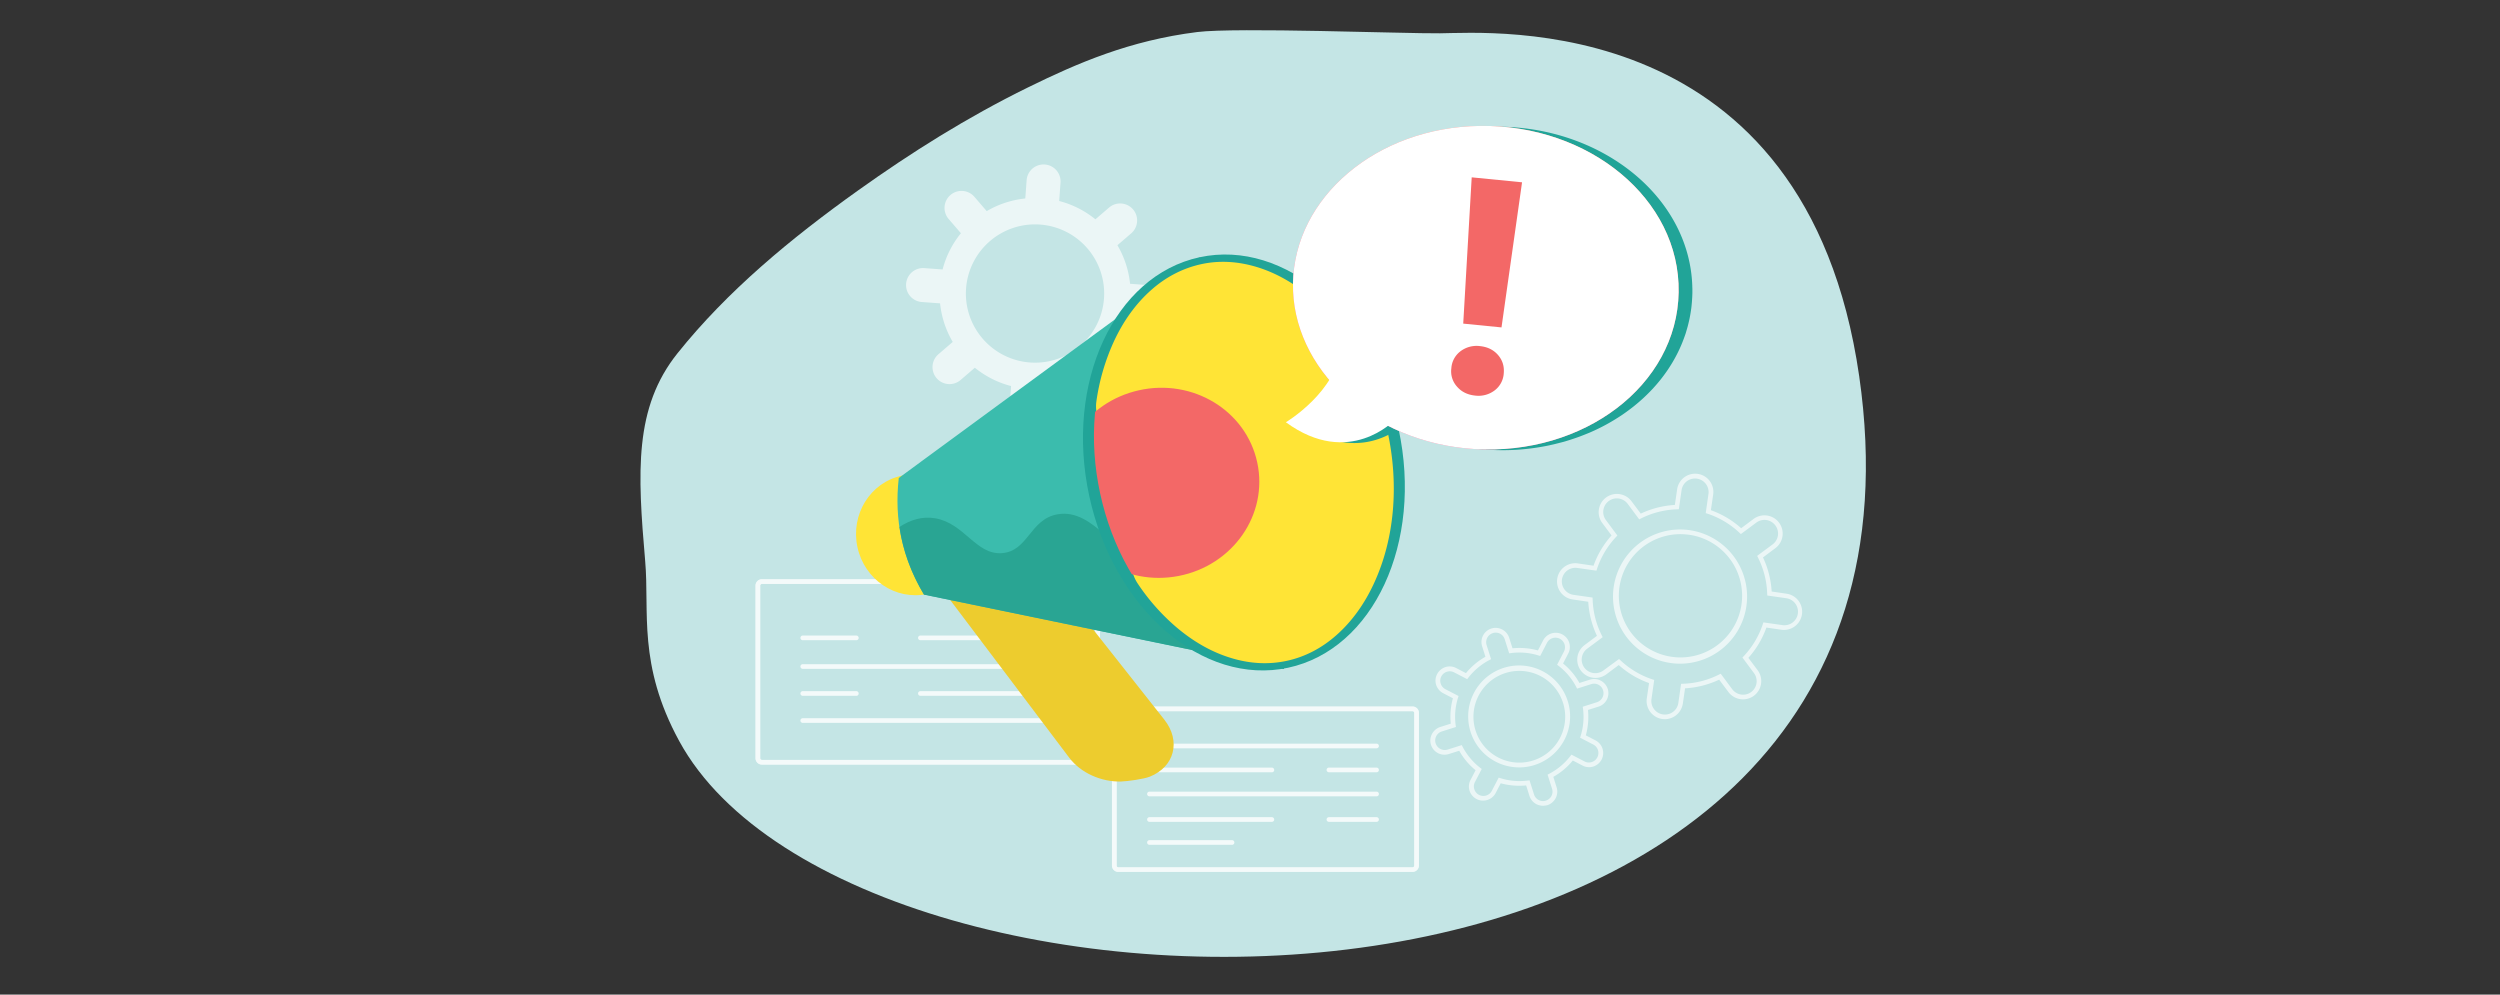 <svg id="Layer_1" data-name="Layer 1" xmlns="http://www.w3.org/2000/svg" viewBox="0 0 2567.11 1021.3"><rect x="0" y="0" width="2567.11" height="1021.3" fill="#333333" stroke="none"/><defs><style>.cls-6{opacity:.66}.cls-4,.cls-6{fill:#fff}.cls-5{opacity:.81}.cls-6{isolation:isolate}.cls-8{fill:#ffe436}.cls-11{fill:#21a498}.cls-13{fill:#f36867}</style><clipPath id="clip-path"><path d="M1321.21 678.6c18.6-4 35.9-12.9 51.2-26.5 15.6-13.8 28.6-31.7 38.5-53.2 20.9-45.2 25.9-100.5 13.9-155.8s-39.2-103.6-76.9-136.2c-17.9-15.5-37.1-26.5-57-32.6-19.6-6-39-7.1-57.6-3s-35.9 12.9-51.2 26.5c-15.6 13.8-28.6 31.7-38.5 53.2-20.9 45.2-25.9 100.5-13.9 155.8s39.2 103.6 76.9 136.2c17.9 15.5 37.1 26.5 57 32.6 19.6 6 39 7 57.6 3z" fill="none"/></clipPath><linearGradient id="linear-gradient" x1="-4039.08" y1="748.55" x2="-3768.17" y2="246.11" gradientTransform="rotate(-179.05 -1221.365 431.105)" gradientUnits="userSpaceOnUse"><stop offset="0" stop-color="#ff9085"/><stop offset="1" stop-color="#fb6fbb"/></linearGradient></defs><path d="M1478.61 34.2c-35.5.4-209.5-6.3-249.2-1.3-69.5 8.7-123 31.9-173.5 56.7-63.4 31.1-120.6 67.3-174.6 105.8-69.8 49.8-134.4 103.4-185.5 167.2-44.9 56-41.2 122.2-33.3 213.7 4.5 51.7-7.9 106 34.9 184.6 180.8 332.3 1316.9 353.5 1211.7-374.6-54.6-377.9-377.8-352.6-430.5-352.1z" fill="#c4e5e5"/><g opacity=".66"><path class="cls-4" d="M1179.41 292.8l-19-1.4a98 98 0 0 0-13-39.6l14.4-12.4a17.45 17.45 0 0 0-22.7-26.5l-14.3 12.3a97.69 97.69 0 0 0-37.2-18.8l1.4-19a17.45 17.45 0 0 0-34.8-2.6l-1.4 19a98 98 0 0 0-39.6 13l-12.4-14.4a17.45 17.45 0 1 0-26.5 22.7l12.4 14.4a97.54 97.54 0 0 0-18.8 37.2l-19-1.4a17.45 17.45 0 0 0-2.6 34.8l19 1.4a98 98 0 0 0 13 39.6l-14.4 12.4a17.45 17.45 0 1 0 22.7 26.5l14.4-12.4a97.68 97.68 0 0 0 37.2 18.8l-1.4 19a17.45 17.45 0 1 0 34.8 2.6l1.4-19a98 98 0 0 0 39.6-13l12.4 14.4a17.45 17.45 0 1 0 26.5-22.7l-12.6-14.4a97.83 97.83 0 0 0 18.8-37.2l19 1.4a17.46 17.46 0 0 0 18.7-16.1 17.28 17.28 0 0 0-16-18.6zm-122 79.4a71 71 0 1 1 76.2-65.4 71 71 0 0 1-76.2 65.4zm527 455.2a15.71 15.71 0 0 1-6.7-1.6 14.78 14.78 0 0 1-7.2-8.5l-3.4-10.8a71.94 71.94 0 0 1-26.1-2.2l-5.2 10a14.56 14.56 0 0 1-19.6 6.2 14.78 14.78 0 0 1-7.2-8.5 14.34 14.34 0 0 1 1-11.1l5.2-10a68.68 68.68 0 0 1-16.8-20l-10.8 3.4a14.5 14.5 0 0 1-18.2-9.5 14.34 14.34 0 0 1 1-11.1 14.78 14.78 0 0 1 8.5-7.2l10.8-3.4a71.94 71.94 0 0 1 2.2-26.1l-10-5.2a14.78 14.78 0 0 1-7.2-8.5 14.34 14.34 0 0 1 1-11.1 14.78 14.78 0 0 1 8.5-7.2 14.34 14.34 0 0 1 11.1 1l10 5.2a70.26 70.26 0 0 1 20-16.8l-3.4-10.8a14.5 14.5 0 0 1 9.5-18.2 14.34 14.34 0 0 1 11.1 1 14.78 14.78 0 0 1 7.2 8.5l3.4 10.8a71.94 71.94 0 0 1 26.1 2.2l5.2-10a14.54 14.54 0 1 1 25.8 13.4l-5.2 10a68.68 68.68 0 0 1 16.8 20l10.8-3.4a14.34 14.34 0 0 1 11.1 1 14.78 14.78 0 0 1 7.2 8.5 14.5 14.5 0 0 1-9.5 18.2l-10.8 3.4a71.94 71.94 0 0 1-2.2 26.1l10 5.2a14.56 14.56 0 0 1 6.2 19.6 14.78 14.78 0 0 1-8.5 7.2 14.34 14.34 0 0 1-11.1-1l-10-5.2a68.68 68.68 0 0 1-20 16.8l3.4 10.8a14.34 14.34 0 0 1-1 11.1 14.78 14.78 0 0 1-8.5 7.2 23.16 23.16 0 0 1-4.5.6zm-13.8-26.1l4.6 14.5a9.7 9.7 0 0 0 4.8 5.7 9.55 9.55 0 0 0 7.4.6 9.7 9.7 0 0 0 5.7-4.8 9.55 9.55 0 0 0 .6-7.4l-4.6-14.5 1.8-.9a66.57 66.57 0 0 0 21.5-18l1.2-1.6 13.5 7a9.55 9.55 0 0 0 7.4.6 9.77 9.77 0 0 0 1.5-18l-13.5-7 .6-1.9a65.92 65.92 0 0 0 2.4-27.9l-.3-2 14.5-4.6a9.85 9.85 0 0 0 6.4-12.3 9.7 9.7 0 0 0-4.8-5.7 9.55 9.55 0 0 0-7.4-.6l-14.5 4.6-.9-1.8a65.53 65.53 0 0 0-18-21.5l-1.6-1.2 7-13.5a9.79 9.79 0 1 0-17.4-9l-7 13.5-1.9-.6a65.92 65.92 0 0 0-27.9-2.4l-2 .3-4.6-14.5a9.7 9.7 0 0 0-4.8-5.7 9.55 9.55 0 0 0-7.4-.6 9.85 9.85 0 0 0-6.4 12.3l4.6 14.5-1.8.9a66.57 66.57 0 0 0-21.5 18l-1.2 1.6-13.5-7a9.55 9.55 0 0 0-7.4-.6 9.7 9.7 0 0 0-5.7 4.8 9.55 9.55 0 0 0-.6 7.4 9.7 9.7 0 0 0 4.8 5.7l13.5 7-.6 1.9a65.92 65.92 0 0 0-2.4 27.9l.3 2-14.5 4.6a9.7 9.7 0 0 0-5.7 4.8 9.55 9.55 0 0 0-.6 7.4 9.85 9.85 0 0 0 12.3 6.4l14.5-4.6.9 1.8a66.57 66.57 0 0 0 18 21.5l1.6 1.2-7 13.5a9.55 9.55 0 0 0-.6 7.4 9.77 9.77 0 0 0 18 1.5l7-13.5 1.9.6a65.92 65.92 0 0 0 27.9 2.4l1.9-.2zm-10.5-13.3a52.33 52.33 0 1 1 15.8-2.5 51.43 51.43 0 0 1-15.8 2.5zm.1-99.1a47.1 47.1 0 1 0 21.6 5.3 46.87 46.87 0 0 0-21.6-5.3z"/><path class="cls-4" d="M1709.51 738.5a24.52 24.52 0 0 1-2.7-.2 18.72 18.72 0 0 1-15.8-21.2l2.3-15.7a92.77 92.77 0 0 1-31.1-18.5l-12.7 9.5a18.72 18.72 0 0 1-22.4-30l12.7-9.5a94.72 94.72 0 0 1-8.9-35l-15.7-2.3a18.7 18.7 0 1 1 5.4-37l15.7 2.3a92.77 92.77 0 0 1 18.5-31.1l-9.5-12.7a18.72 18.72 0 0 1 30-22.4l9.5 12.7a94.72 94.72 0 0 1 35-8.9l2.3-15.7a18.7 18.7 0 1 1 37 5.4l-2.3 15.7a92.77 92.77 0 0 1 31.1 18.5l12.7-9.5a18.72 18.72 0 1 1 22.4 30l-12.7 9.5a94.23 94.23 0 0 1 8.9 35l15.7 2.3a18.7 18.7 0 0 1-5.4 37l-15.7-2.3a92.77 92.77 0 0 1-18.5 31.1l9.5 12.7a18.72 18.72 0 0 1-30 22.4l-9.5-12.7a94.72 94.72 0 0 1-35 8.9l-2.3 15.7a18.81 18.81 0 0 1-18.5 16zm-47-61.8l1.5 1.4a88.54 88.54 0 0 0 32.7 19.5l1.9.6-2.8 19.6a13.94 13.94 0 0 0 27.6 4l2.8-19.6 2-.1a88.07 88.07 0 0 0 36.9-9.4l1.8-.9 11.8 15.9a14.06 14.06 0 0 0 9.2 5.5 13.89 13.89 0 0 0 13.1-22.1l-11.8-15.9 1.4-1.5a88.54 88.54 0 0 0 19.5-32.7l.6-1.9 19.6 2.8a13.94 13.94 0 0 0 4-27.6l-19.6-2.8-.1-2a88.07 88.07 0 0 0-9.4-36.9l-.9-1.8 15.9-11.8a13.91 13.91 0 0 0 2.8-19.5 14.06 14.06 0 0 0-9.2-5.5 13.9 13.9 0 0 0-10.3 2.6l-15.9 11.8-1.5-1.4a88.54 88.54 0 0 0-32.7-19.5l-1.9-.6 2.8-19.6a13.9 13.9 0 0 0-2.6-10.3 13.94 13.94 0 0 0-25 6.3l-2.8 19.6-2 .1a88.07 88.07 0 0 0-36.9 9.4l-1.8.9-11.8-15.9a14.06 14.06 0 0 0-9.2-5.5 13.9 13.9 0 0 0-10.3 2.6 14.06 14.06 0 0 0-5.5 9.2A13.9 13.9 0 0 0 1649 534l11.8 15.9-1.4 1.5a88.54 88.54 0 0 0-19.5 32.7l-.6 1.9-19.6-2.8a13.9 13.9 0 0 0-10.3 2.6 13.94 13.94 0 0 0 6.3 25l19.6 2.8.1 2a88.07 88.07 0 0 0 9.4 36.9l.9 1.8-15.9 11.8a14.06 14.06 0 0 0-5.5 9.2 13.9 13.9 0 0 0 2.6 10.3 14.06 14.06 0 0 0 9.2 5.5 13.9 13.9 0 0 0 10.3-2.6l16.1-11.8zm62.7 4.8a68.9 68.9 0 1 1 9.8-137.1 68.91 68.91 0 0 1-9.8 137.1zm-.3-133a63.29 63.29 0 1 0 9.4.6 73 73 0 0 0-9.4-.6z"/></g><g class="cls-5"><path class="cls-4" d="M1413.51 793h-48.9a2.4 2.4 0 1 1 0-4.8h48.9a2.43 2.43 0 0 1 2.4 2.4 2.37 2.37 0 0 1-2.4 2.4zm0 50.9h-48.9a2.4 2.4 0 1 1 0-4.8h48.9a2.4 2.4 0 1 1 0 4.8z"/><path class="cls-4" d="M1450.51 895.3h-302.2a6.49 6.49 0 0 1-6.5-6.5V732a6.49 6.49 0 0 1 6.5-6.5h302.2a6.49 6.49 0 0 1 6.5 6.5v156.9a6.6 6.6 0 0 1-6.5 6.4zm-302.2-165a1.75 1.75 0 0 0-1.7 1.7v156.9a1.75 1.75 0 0 0 1.7 1.7h302.2a1.75 1.75 0 0 0 1.7-1.7V732a1.75 1.75 0 0 0-1.7-1.7z"/><path class="cls-6" d="M1450.51 895.3h-302.2a6.49 6.49 0 0 1-6.5-6.5V732a6.49 6.49 0 0 1 6.5-6.5h302.2a6.49 6.49 0 0 1 6.5 6.5v156.9a6.6 6.6 0 0 1-6.5 6.4zm-302.2-165a1.75 1.75 0 0 0-1.7 1.7v156.9a1.75 1.75 0 0 0 1.7 1.7h302.2a1.75 1.75 0 0 0 1.7-1.7V732a1.75 1.75 0 0 0-1.7-1.7z"/><path class="cls-4" d="M1413.51 768.4h-233.2a2.4 2.4 0 1 1 0-4.8h233.2a2.4 2.4 0 1 1 0 4.8zm0 49.3h-233.2a2.4 2.4 0 1 1 0-4.8h233.2a2.43 2.43 0 0 1 2.4 2.4 2.37 2.37 0 0 1-2.4 2.4zm-107.4-24.7h-125.8a2.4 2.4 0 1 1 0-4.8H1306a2.43 2.43 0 0 1 2.4 2.4 2.29 2.29 0 0 1-2.3 2.4zm0 50.9h-125.8a2.4 2.4 0 1 1 0-4.8H1306a2.43 2.43 0 0 1 2.4 2.4 2.35 2.35 0 0 1-2.3 2.4zm-41 23.6h-84.8a2.4 2.4 0 1 1 0-4.8h84.8a2.4 2.4 0 1 1 0 4.8z"/></g><g class="cls-5"><path class="cls-4" d="M879.31 714.5h-55a2.4 2.4 0 1 1 0-4.8h55a2.43 2.43 0 0 1 2.4 2.4 2.31 2.31 0 0 1-2.4 2.4zm0-57.1h-55a2.4 2.4 0 0 1 0-4.8h55a2.43 2.43 0 0 1 2.4 2.4 2.37 2.37 0 0 1-2.4 2.4z"/><path class="cls-4" d="M1123 785.1H782.31a6.49 6.49 0 0 1-6.5-6.5V601.3a6.49 6.49 0 0 1 6.5-6.5H1123a6.49 6.49 0 0 1 6.5 6.5v177.3a6.49 6.49 0 0 1-6.5 6.5zM782.31 599.6a1.75 1.75 0 0 0-1.7 1.7v177.3a1.75 1.75 0 0 0 1.7 1.7H1123a1.75 1.75 0 0 0 1.7-1.7V601.3a1.75 1.75 0 0 0-1.7-1.7z"/><path class="cls-6" d="M1123 785.1H782.31a6.49 6.49 0 0 1-6.5-6.5V601.3a6.49 6.49 0 0 1 6.5-6.5H1123a6.49 6.49 0 0 1 6.5 6.5v177.3a6.49 6.49 0 0 1-6.5 6.5zM782.31 599.6a1.75 1.75 0 0 0-1.7 1.7v177.3a1.75 1.75 0 0 0 1.7 1.7H1123a1.75 1.75 0 0 0 1.7-1.7V601.3a1.75 1.75 0 0 0-1.7-1.7z"/><path class="cls-4" d="M1086.41 742.3h-262.1a2.4 2.4 0 1 1 0-4.8h262.1a2.4 2.4 0 0 1 0 4.8zm0-55.5h-262.1a2.4 2.4 0 1 1 0-4.8h262.1a2.4 2.4 0 0 1 0 4.8zm0 27.7h-141.3a2.4 2.4 0 0 1 0-4.8h141.3a2.43 2.43 0 0 1 2.4 2.4 2.37 2.37 0 0 1-2.4 2.4zm0-57.1h-141.3a2.4 2.4 0 0 1 0-4.8h141.3a2.4 2.4 0 0 1 0 4.8zm0-26.5h-95.3a2.4 2.4 0 0 1 0-4.8h95.3a2.4 2.4 0 0 1 0 4.8z"/></g><path d="M1151 802.5c-20.1.5-41.2-8.7-53.1-24.5L937.71 565.8c-13.9-18.4-9.5-43.3 10.2-56.1 20.2-13.1 58.1-11 73.2 8.2l174.5 221.1c17.3 22 10.4 48.4-14.9 58.5-6.2 2.5-23 4.8-29.71 5z" fill="#edcc2e"/><ellipse class="cls-8" cx="939.01" cy="549.18" rx="59.9" ry="62.1" transform="rotate(-12.17 939.022 549.175)"/><path d="M922.91 490.8c-4.9 43.2 3.6 82.5 25.8 119.7l369.8 76.4-86.6-422.8z" fill="#3bbcad"/><path d="M1183.91 581.7c-37.8-8.2-59.9-60.1-97.9-53.6-28.5 4.9-30.1 37.9-57.2 39.9-26.8 1.9-38.3-30.6-68.5-35.8-13.4-2.3-25.7 1.7-36.7 8.9 3.5 24 11.8 47 25.2 69.5l369.8 76.4-55.7-138.5c-34.8 31-60.1 37.3-79 33.2z" fill="#29a593"/><ellipse class="cls-11" cx="1277.31" cy="474.89" rx="162.5" ry="215.6" transform="rotate(-12.17 1277.327 474.905)"/><path class="cls-8" d="M1321.21 678.6c18.6-4 35.9-12.9 51.2-26.5 15.6-13.8 28.6-31.7 38.5-53.2 20.9-45.2 25.9-100.5 13.9-155.8s-39.2-103.6-76.9-136.2c-17.9-15.5-37.1-26.5-57-32.6-19.6-6-39-7.1-57.6-3s-35.9 12.9-51.2 26.5c-15.6 13.8-28.6 31.7-38.5 53.2a222 222 0 0 0-17.8 61.2c-4.3 30.2 31.9 52.9 38.8 85.1 7.4 34.2-14.3 75.2 3.7 102a217.45 217.45 0 0 0 38.3 43.6c17.9 15.5 37.1 26.5 57 32.6 19.6 6.1 39 7.1 57.6 3.1z"/><g clip-path="url(#clip-path)"><path class="cls-13" d="M1291 474.9c11.5 53.4-24.9 105.6-80.6 116.5-54.8 10.7-107.7-22.8-118.9-74.7s23.3-103.7 77.8-115.9c55.31-12.5 110.21 20.6 121.7 74.1z"/></g><path class="cls-11" d="M1334.61 434.4s27.9-16.7 44.5-43.3c-24-28.3-37.9-62.9-37.3-99.5 1.5-87.7 85.4-160 192-161.5 109-1.5 200.7 71 203.9 163.3v.1c0 1.1.1 2.3.1 3.4v3.9c-.1 5.2-.5 10.4-1.1 15.5-.3 2.2-.6 4.3-1 6.5-.7 4.3-1.7 8.5-2.8 12.7-.6 2.1-1.2 4.2-1.8 6.2-.4 1.4-.9 2.7-1.4 4.1-11.2 31.8-33.4 59.1-62.7 79.3-.6.4-1.2.9-1.9 1.3a203.27 203.27 0 0 1-32.5 17.7c-.7.3-1.4.6-2.2.9-5.1 2.1-10.3 4.1-15.6 5.8-2.3.8-4.6 1.5-6.9 2.2-1.5.5-3.1.9-4.7 1.3-2.3.6-4.7 1.2-7.1 1.8-1.6.4-3.2.7-4.8 1.1a230.74 230.74 0 0 1-63.1 4.6l-4.8-.3c-.5 0-.9-.1-1.4-.1l-3.4-.3c-.5-.1-1-.1-1.5-.2-1.1-.1-2.2-.2-3.3-.4-.5-.1-.9-.1-1.4-.2-1.1-.1-2.3-.3-3.4-.5-.4-.1-.8-.1-1.2-.2l-3.6-.6c-.3-.1-.6-.1-.9-.2-1.3-.2-2.6-.5-4-.7a4.33 4.33 0 0 1-.5-.1c-1.5-.3-3-.6-4.4-.9a225.71 225.71 0 0 1-35.6-10.5 212 212 0 0 1-19.4-8.7c-15.4 11.9-54.7 33.2-104.8-3.5z"/><path d="M1327.71 290.7c-1.5 87.7 80 163.9 186.5 170.4 111.8 6.8 207.9-65.2 209.5-161s-92.1-172.3-204-170.8c-106.6 1.4-190.6 73.7-192 161.4z" fill="url(#linear-gradient)"/><path class="cls-4" d="M1327.71 290.7c-1.5 87.7 80 163.9 186.5 170.4 111.8 6.8 207.9-65.2 209.5-161s-92.1-172.3-204-170.8c-106.6 1.4-190.6 73.7-192 161.4z"/><path class="cls-4" d="M1432.21 431.2s-46.8 50-111.8 2.4c0 0 53.2-31.8 56.3-77.6z"/><path class="cls-13" d="M1490.31 378.1a23.75 23.75 0 0 1 9.5-17.5 27.38 27.38 0 0 1 19.9-5.2c7.7.8 13.9 3.8 18.5 9.1s6.6 11.6 5.9 19a23.75 23.75 0 0 1-9.5 17.5 27.38 27.38 0 0 1-19.9 5.2c-7.7-.8-13.9-3.8-18.5-9.1a23.44 23.44 0 0 1-5.9-19zm51.5-41.9l-39.3-3.9 8.7-150.2 51.7 5.1z"/></svg>